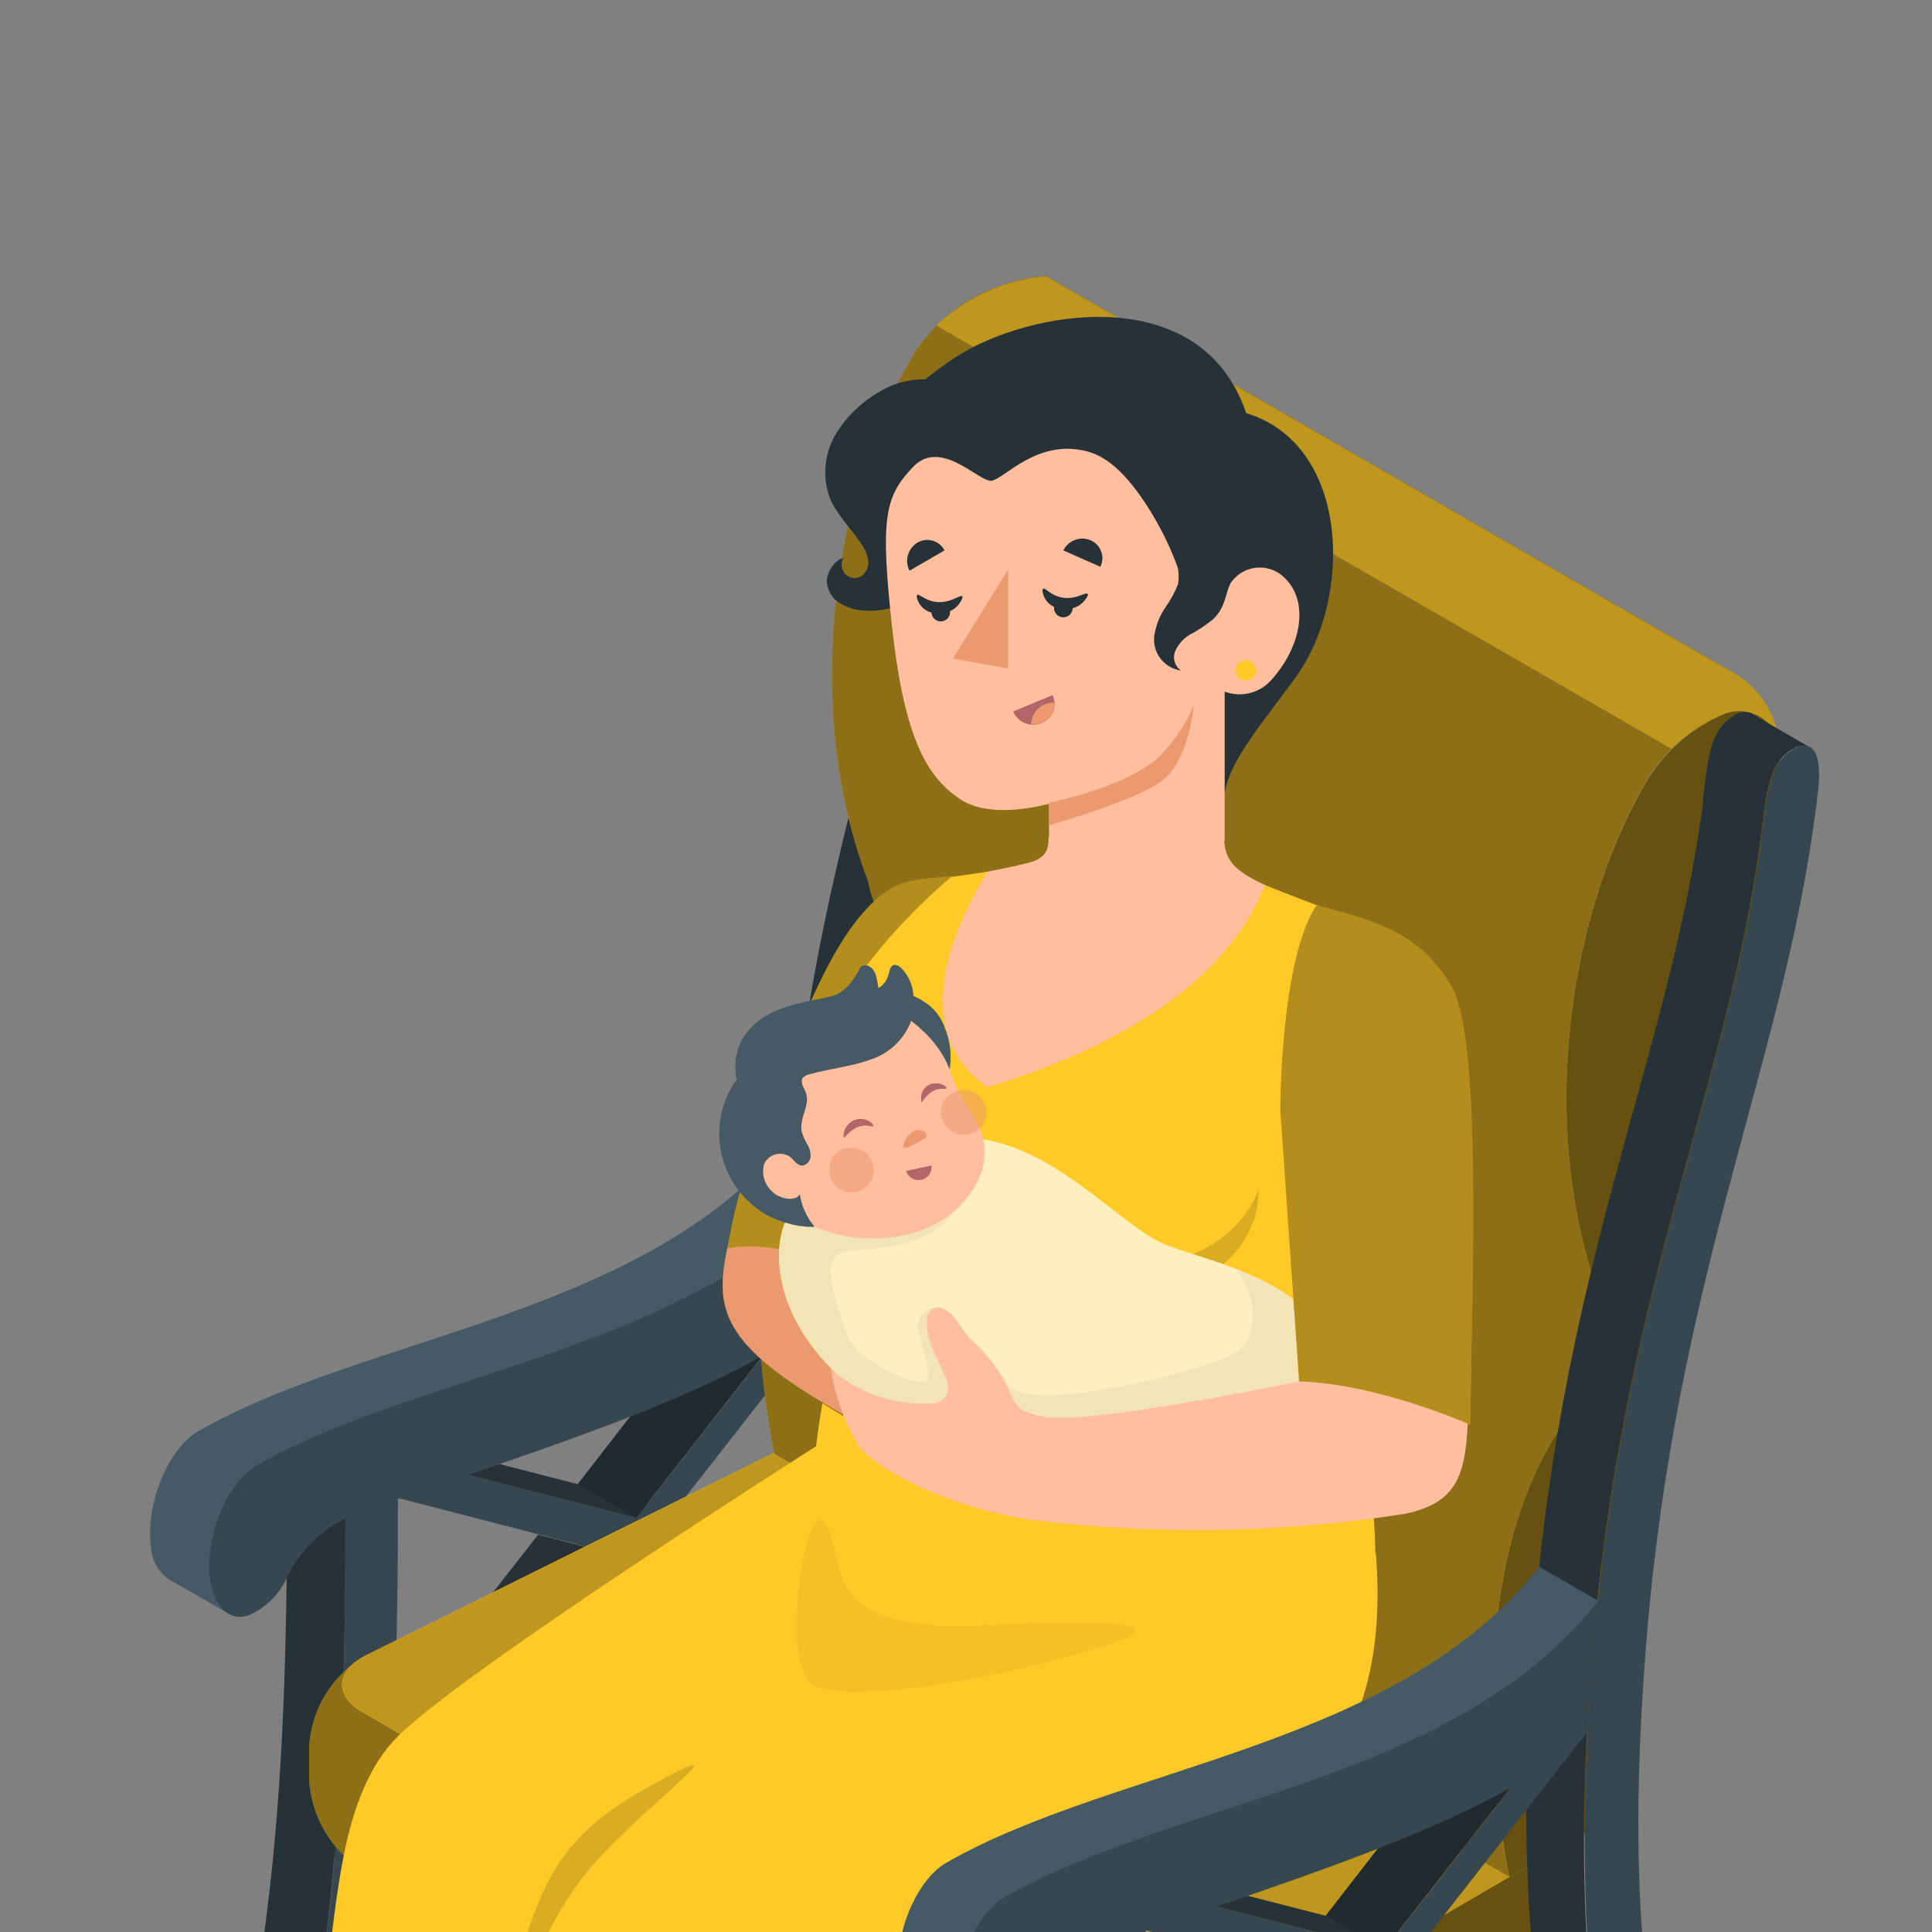 <svg width="112" height="112" viewBox="0 0 112 112" fill="none" xmlns="http://www.w3.org/2000/svg">
<rect x="0" y="0" width="112" height="112" fill="#808080" stroke="none"/>
<g clip-path="url(#clip0_126_2442)">
<path d="M0.221 135.938C0.381 135.268 0.621 134.621 0.938 134.01C1.702 132.528 2.819 131.54 3.827 131.621C4.032 131.637 4.231 131.699 4.409 131.804L7.792 133.752C8.137 133.963 8.405 134.278 8.557 134.652C8.618 134.788 8.685 134.923 8.753 135.045H8.963C15.999 133.84 24.992 130.173 32.611 125.768C41.229 120.689 49.209 114.597 56.38 107.621C58.134 105.712 59.409 103.414 60.102 100.916C60.349 100.093 60.733 99.318 61.239 98.622C62.213 97.269 63.343 96.877 64.148 97.371C64.473 97.56 66.902 98.933 67.531 99.333C67.893 99.569 68.166 99.919 68.309 100.327C68.817 101.593 68.641 103.501 67.957 105.152C67.883 105.307 67.815 105.463 67.741 105.612C67.56 105.989 67.345 106.349 67.098 106.688C66.952 106.882 66.794 107.068 66.624 107.242C57.551 117.466 46.177 126.749 36.001 132.629C25.824 138.509 14.423 142.366 5.349 142.603C5.255 142.61 5.16 142.61 5.065 142.603C4.873 142.585 4.686 142.527 4.517 142.434L1.134 140.485L0.979 140.383C0.9 140.33 0.828 140.269 0.762 140.201C0.031 139.456 -0.226 137.805 0.221 135.938Z" fill="#455A64"/>
<path d="M3.624 137.9C3.778 137.23 4.017 136.582 4.334 135.972C5.099 134.49 6.222 133.509 7.223 133.584C7.527 133.617 7.814 133.734 8.054 133.924C8.293 134.113 8.474 134.365 8.577 134.653C9.389 136.432 10.769 137.264 12.386 136.987C19.423 135.776 28.415 132.108 36.068 127.71C44.687 122.629 52.666 116.534 59.838 109.557C61.593 107.649 62.868 105.35 63.559 102.851C63.807 102.03 64.189 101.255 64.689 100.558C65.67 99.238 66.8 98.812 67.605 99.306C67.967 99.543 68.241 99.892 68.383 100.3C68.891 101.566 68.715 103.474 68.031 105.125C67.957 105.28 67.889 105.436 67.815 105.585C67.634 105.962 67.419 106.322 67.172 106.661C67.026 106.855 66.868 107.041 66.698 107.216C57.625 117.439 46.251 126.723 36.075 132.602C25.898 138.482 14.497 142.339 5.424 142.576C5.329 142.583 5.234 142.583 5.139 142.576C4.895 142.553 4.661 142.464 4.463 142.319C4.383 142.267 4.31 142.206 4.246 142.136C3.428 141.419 3.177 139.761 3.624 137.9Z" fill="#37474F"/>
<path d="M45.554 69.243C47.233 47.876 53.458 36.136 55.352 21.481C55.352 21.386 55.352 21.298 55.352 21.21C55.63 19.18 55.69 17.888 57.098 17.076C57.538 16.819 58.295 16.399 58.539 16.575L61.536 18.287C61.37 18.221 61.189 18.2 61.012 18.226C60.835 18.252 60.668 18.324 60.528 18.436C59.121 19.248 59.033 21.142 58.755 23.172C58.755 23.267 58.755 23.355 58.722 23.45C56.813 38.112 50.602 49.838 48.911 71.219C47.219 92.6 50.548 103.345 55.453 113.555L52.07 111.607C47.233 101.39 43.849 90.618 45.554 69.243Z" fill="#263238"/>
<path d="M48.958 71.212C50.636 49.838 56.861 38.105 58.769 23.443C58.769 23.348 58.769 23.26 58.803 23.165C59.08 21.136 59.168 19.248 60.575 18.429C60.715 18.317 60.882 18.245 61.059 18.219C61.236 18.193 61.417 18.214 61.583 18.28C62.125 18.591 62.213 19.776 61.969 21.332C61.969 21.575 61.915 21.819 61.881 22.069C59.966 36.725 53.762 49.012 52.063 70.387C50.365 91.761 53.735 100.442 58.64 110.653C57.679 111.573 56.61 112.54 55.501 113.542C50.615 103.338 47.28 92.587 48.958 71.212Z" fill="#37474F"/>
<path d="M21.521 114.374L50.021 97.919C49.73 96.511 49.479 95.07 49.276 93.609L22.151 109.313C21.704 109.516 21.312 114.51 21.521 114.374Z" fill="#37474F"/>
<path d="M18.747 107.324L45.893 91.646L49.283 93.609L22.15 109.286L18.747 107.324Z" fill="#263238"/>
<path d="M16.493 136.06C21.398 120.186 23.11 108.4 23.07 86.876C22.088 87.215 21.04 87.587 20.018 87.972C20.059 109.496 18.665 119.902 13.252 136.818C14.328 136.601 15.431 136.378 16.493 136.06Z" fill="#37474F"/>
<path d="M13.259 136.818C18.672 119.902 20.025 109.496 20.025 87.972L16.642 86.01C16.683 107.534 15.289 117.94 9.876 134.856L13.259 136.818Z" fill="#263238"/>
<path d="M48.978 91.105C49.046 91.782 49.161 92.681 49.283 93.609L23.07 86.842L27.13 85.489L48.998 91.105" fill="#37474F"/>
<path d="M22.149 109.286L36.893 90.428L35.303 90.022L22.4 106.518L22.149 109.286Z" fill="#37474F"/>
<path d="M22.4 106.519L35.303 90.022L31.196 88.967L22.833 99.658C22.738 101.872 22.594 104.159 22.4 106.519Z" fill="#263238"/>
<path d="M28.93 84.867L39.181 87.499L38.47 88.405L27.11 85.489L28.93 84.867Z" fill="#263238"/>
<path d="M39.18 87.499L45.587 89.143L48.977 91.105L38.469 88.405L39.18 87.499Z" fill="#263238"/>
<path opacity="0.15" d="M39.18 87.499L45.587 89.143L48.977 91.105L38.469 88.405L39.18 87.499Z" fill="black"/>
<path d="M33.49 86.037L36.874 87.999L44.269 78.527C41.783 79.883 39.208 81.07 36.562 82.079L33.49 86.037Z" fill="#263238"/>
<path opacity="0.15" d="M33.49 86.037L36.874 87.999L44.269 78.527C41.783 79.883 39.208 81.07 36.562 82.079L33.49 86.037Z" fill="black"/>
<path d="M36.886 88L38.47 88.406L48.687 75.34C47.376 76.609 45.893 77.686 44.282 78.54L36.886 88Z" fill="#37474F"/>
<path d="M11.48 82.979C21.243 77.343 37.739 76.28 45.873 65.8L49.256 67.762C48.985 70.428 48.782 72.965 48.667 75.34C43.457 80.665 29.099 84.603 20.249 87.885C18.658 88.606 17.372 89.863 16.615 91.437C16.165 92.441 15.347 93.233 14.328 93.649C14.142 93.71 13.944 93.73 13.748 93.706C13.553 93.683 13.366 93.617 13.198 93.514C12.677 93.203 10.16 91.755 9.815 91.579C9.498 91.358 9.236 91.066 9.05 90.727C8.865 90.388 8.761 90.01 8.746 89.623C8.442 87.106 9.781 83.96 11.48 82.979Z" fill="#455A64"/>
<path d="M14.883 84.955C24.647 79.318 41.136 78.256 49.276 67.775C49.005 70.441 48.802 72.978 48.687 75.353C43.477 80.678 29.119 84.616 20.269 87.898C18.678 88.619 17.392 89.876 16.635 91.45C16.186 92.454 15.367 93.246 14.348 93.663C13.273 93.967 12.4 93.135 12.19 91.599C11.845 89.069 13.185 85.922 14.883 84.955Z" fill="#37474F"/>
<path d="M21.521 114.374L64.879 139.409L65.501 134.321L22.198 109.097C21.974 110.951 21.744 112.865 21.521 114.374Z" fill="#263238"/>
<path d="M17.921 101.302V103.142C17.979 104.236 18.306 105.298 18.873 106.235C19.439 107.172 20.228 107.955 21.169 108.515L59.276 130.769C60.289 131.229 61.392 131.456 62.505 131.434C63.617 131.412 64.71 131.141 65.704 130.64L87.985 117.696C88.91 117.094 89.679 116.282 90.231 115.326C90.782 114.37 91.1 113.297 91.159 112.195V110.355C91.1 109.262 90.773 108.201 90.207 107.265C89.64 106.329 88.852 105.548 87.911 104.989L49.939 85.015C48.146 84.075 46.678 83.331 44.864 84.237L21.182 95.99C20.237 96.531 19.442 97.3 18.872 98.229C18.302 99.157 17.975 100.214 17.921 101.302Z" fill="#FFCA28"/>
<path opacity="0.45" d="M17.921 101.302V103.142C17.979 104.236 18.306 105.298 18.873 106.235C19.439 107.172 20.228 107.955 21.169 108.515L59.276 130.769C60.289 131.229 61.392 131.456 62.505 131.434C63.617 131.412 64.71 131.141 65.704 130.64L87.985 117.696C88.91 117.094 89.679 116.282 90.231 115.326C90.782 114.37 91.1 113.297 91.159 112.195V110.355C91.1 109.262 90.773 108.201 90.207 107.265C89.64 106.329 88.852 105.548 87.911 104.989L49.939 85.015C48.146 84.075 46.678 83.331 44.864 84.237L21.182 95.99C20.237 96.531 19.442 97.3 18.872 98.229C18.302 99.157 17.975 100.214 17.921 101.302Z" fill="black"/>
<path d="M61.665 131.405C63.063 131.546 64.473 131.281 65.724 130.64L87.985 117.703C88.908 117.099 89.677 116.286 90.228 115.331C90.779 114.375 91.098 113.303 91.159 112.202V110.355C91.106 109.35 90.828 108.37 90.346 107.486C89.863 106.603 89.188 105.84 88.371 105.253C89.724 106.2 89.569 107.587 87.985 108.501L65.704 121.492C64.692 122.021 63.565 122.293 62.422 122.284L61.665 131.405Z" fill="#FFCA28"/>
<path opacity="0.6" d="M61.665 131.405C63.063 131.546 64.473 131.281 65.724 130.64L87.985 117.703C88.908 117.099 89.677 116.286 90.228 115.331C90.779 114.375 91.098 113.303 91.159 112.202V110.355C91.106 109.35 90.828 108.37 90.346 107.486C89.863 106.603 89.188 105.84 88.371 105.253C89.724 106.2 89.569 107.587 87.985 108.501L65.704 121.492C64.692 122.021 63.565 122.293 62.422 122.284L61.665 131.405Z" fill="black"/>
<path d="M59.277 121.594L21.169 99.34C19.376 98.399 19.39 96.897 21.169 95.99L44.851 84.237C46.664 83.331 48.133 84.075 49.926 85.015L87.904 104.989C89.698 105.93 89.731 107.513 87.979 108.521L65.704 121.492C64.709 121.988 63.614 122.255 62.502 122.273C61.39 122.29 60.288 122.058 59.277 121.594Z" fill="#FFCA28"/>
<path d="M59.277 121.594L21.169 99.34C19.376 98.399 19.39 96.897 21.169 95.99L44.851 84.237C46.664 83.331 48.133 84.075 49.926 85.015L87.904 104.989C89.698 105.93 89.731 107.513 87.979 108.521L65.704 121.492C64.709 121.988 63.614 122.255 62.502 122.273C61.39 122.29 60.288 122.058 59.277 121.594Z" fill="#FFCA28"/>
<path opacity="0.25" d="M59.277 121.594L21.169 99.34C19.376 98.399 19.39 96.897 21.169 95.99L44.851 84.237C46.664 83.331 48.133 84.075 49.926 85.015L87.904 104.989C89.698 105.93 89.731 107.513 87.979 108.521L65.704 121.492C64.709 121.988 63.614 122.255 62.502 122.273C61.39 122.29 60.288 122.058 59.277 121.594Z" fill="black"/>
<path d="M51.725 54.155C51.009 53.247 50.524 52.179 50.311 51.042C46.393 40.751 48.437 28.254 52.828 20.777C52.903 20.642 52.977 20.506 53.058 20.378C54.339 18.458 56.255 17.052 58.471 16.406C59.178 16.181 59.91 16.045 60.65 16L94.867 35.751L100.483 38.985C101.193 39.408 101.799 39.987 102.255 40.676C102.856 41.596 103.163 42.677 103.135 43.775C103.101 44.797 103.061 45.846 103 46.583L99.332 41.651C97.839 42.402 96.567 43.531 95.645 44.926C90.638 53.106 88.493 67.762 94.325 78.703C82.735 87.1 87.485 108.792 87.485 108.792L44.891 84.278C44.83 83.974 40.216 62.498 51.725 54.155Z" fill="#FFCA28"/>
<path opacity="0.45" d="M51.725 54.155C51.009 53.247 50.524 52.179 50.311 51.042C46.393 40.751 48.437 28.254 52.828 20.777C52.903 20.642 52.977 20.506 53.058 20.378C54.339 18.458 56.255 17.052 58.471 16.406C59.178 16.181 59.91 16.045 60.65 16L94.867 35.751L100.483 38.985C101.193 39.408 101.799 39.987 102.255 40.676C102.856 41.596 103.163 42.677 103.135 43.775C103.101 44.797 103.061 45.846 103 46.583L99.332 41.651C97.839 42.402 96.567 43.531 95.645 44.926C90.638 53.106 88.493 67.762 94.325 78.703C82.735 87.1 87.485 108.792 87.485 108.792L44.891 84.278C44.83 83.974 40.216 62.498 51.725 54.155Z" fill="black"/>
<path d="M54.283 18.882C54.443 18.716 54.613 18.558 54.79 18.409H54.824C56.309 17.163 58.114 16.359 60.034 16.088C60.236 16.057 60.439 16.037 60.643 16.027L94.86 35.778L98.513 37.882L100.543 39.039C101.37 39.527 102.05 40.227 102.514 41.068C102.978 41.908 103.209 42.857 103.182 43.816C103.148 44.838 103.108 45.886 103.047 46.624L99.332 41.651C98.433 42.104 97.611 42.695 96.896 43.403L54.269 18.862L54.283 18.882Z" fill="#FFCA28"/>
<path opacity="0.25" d="M54.283 18.882C54.443 18.716 54.613 18.558 54.79 18.409H54.824C56.309 17.163 58.114 16.359 60.034 16.088C60.236 16.057 60.439 16.037 60.643 16.027L94.86 35.778L98.513 37.882L100.543 39.039C101.37 39.527 102.05 40.227 102.514 41.068C102.978 41.908 103.209 42.857 103.182 43.816C103.148 44.838 103.108 45.886 103.047 46.624L99.332 41.651C98.433 42.104 97.611 42.695 96.896 43.403L54.269 18.862L54.283 18.882Z" fill="black"/>
<g opacity="0.3">
<path opacity="0.4" d="M60.426 55.346C60.338 56.022 59.749 56.245 59.161 55.894C58.854 55.701 58.605 55.43 58.438 55.109C58.272 54.788 58.194 54.428 58.214 54.067C58.301 53.39 58.89 53.167 59.479 53.519C59.789 53.707 60.042 53.977 60.209 54.299C60.376 54.621 60.451 54.983 60.426 55.346Z" fill="black"/>
<path opacity="0.4" d="M66.854 59.067C66.766 59.744 66.177 59.967 65.588 59.615C65.281 59.423 65.03 59.153 64.862 58.832C64.695 58.511 64.616 58.15 64.635 57.788C64.722 57.112 65.311 56.888 65.906 57.24C66.213 57.433 66.462 57.703 66.629 58.025C66.795 58.346 66.873 58.706 66.854 59.067Z" fill="black"/>
<path opacity="0.4" d="M73.317 62.788C73.229 63.465 72.64 63.688 72.051 63.336C71.745 63.144 71.496 62.873 71.329 62.552C71.162 62.231 71.085 61.871 71.104 61.51C71.192 60.833 71.781 60.61 72.369 60.962C72.676 61.154 72.925 61.425 73.092 61.746C73.258 62.067 73.336 62.427 73.317 62.788Z" fill="black"/>
<path opacity="0.4" d="M79.764 66.51C79.676 67.186 79.088 67.41 78.492 67.058C78.186 66.865 77.936 66.594 77.77 66.273C77.603 65.952 77.526 65.592 77.545 65.231C77.633 64.554 78.222 64.331 78.81 64.683C79.118 64.874 79.369 65.145 79.536 65.466C79.704 65.787 79.783 66.148 79.764 66.51Z" fill="black"/>
</g>
<path d="M94.311 78.73C88.479 67.789 90.624 53.133 95.665 44.953C96.703 43.39 98.172 42.161 99.894 41.414C100.262 41.257 100.664 41.196 101.062 41.237C101.461 41.277 101.842 41.418 102.172 41.645C102.501 41.873 102.768 42.18 102.947 42.538C103.126 42.896 103.211 43.294 103.195 43.694C102.471 64.94 94.65 79.494 94.65 104.692L87.498 108.819C87.498 108.819 82.721 87.12 94.311 78.73Z" fill="#FFCA28"/>
<path opacity="0.6" d="M94.311 78.73C88.479 67.789 90.624 53.133 95.665 44.953C96.703 43.39 98.172 42.161 99.894 41.414C100.262 41.257 100.664 41.196 101.062 41.237C101.461 41.277 101.842 41.418 102.172 41.645C102.501 41.873 102.768 42.18 102.947 42.538C103.126 42.896 103.211 43.294 103.195 43.694C102.471 64.94 94.65 79.494 94.65 104.692L87.498 108.819C87.498 108.819 82.721 87.12 94.311 78.73Z" fill="black"/>
<path d="M49.662 84.203C49.662 84.203 38.315 90.685 32.834 94.285C27.354 97.885 22.157 101.41 21.237 104.001C20.262 106.742 21.135 112.98 22.306 118.955C23.476 124.929 25.763 135.647 25.763 135.647L40.358 108.88L56.286 96.18L49.662 84.203Z" fill="#FFBE9D"/>
<path opacity="0.15" d="M30.174 112.73C31.494 108.711 34.911 105.815 38.098 103.406C40.655 101.491 46.785 97.195 49.289 95.422C48.774 94.18 48.654 92.81 48.944 91.497C50.196 94.989 51.082 95.814 51.082 95.814L35.053 110.179L25.079 132.507C25.079 132.507 28.855 116.756 30.174 112.73Z" fill="black"/>
<path d="M77.544 88.202C77.741 93.121 77.835 95.821 75.433 100.497C73.112 105.016 66.637 108.616 59.614 111.722C53.788 114.279 45.195 117.953 43.483 118.488C41.771 119.022 41.453 119.99 41.352 123.136C41.25 126.283 39.566 131.256 35.364 137.244C32.325 141.685 29.527 146.286 26.98 151.027C26.98 151.027 22.075 151.467 19.903 148.368C19.903 148.368 30.681 114.922 32.535 111.004C34.389 107.087 51.23 95.679 51.23 95.679C49.68 92.056 49.138 88.082 49.661 84.176L77.544 88.202Z" fill="#FFBE9D"/>
<path d="M18.699 116.255C19.559 110.673 19.613 104.523 22.759 100.977C25.905 97.431 47.327 83.831 47.327 83.831L79.758 90.022C80.604 100.585 75.888 104.813 70.454 107.804C66.124 110.193 56.482 114.699 52.761 116.424C52.307 116.635 51.922 116.967 51.646 117.384C51.37 117.801 51.215 118.286 51.198 118.786L51.028 124.517C51.045 124.982 50.877 125.434 50.561 125.775C50.244 126.115 49.805 126.316 49.34 126.333C48.876 126.351 48.423 126.182 48.082 125.866C47.742 125.549 47.541 125.11 47.523 124.645C47.549 124.95 47.485 125.256 47.34 125.525C47.194 125.794 46.974 126.015 46.705 126.161C46.474 126.298 46.216 126.381 45.949 126.404C45.681 126.426 45.413 126.389 45.162 126.293C44.911 126.197 44.686 126.046 44.502 125.851C44.318 125.656 44.181 125.422 44.1 125.166C43.949 125.549 43.669 125.867 43.308 126.064C42.947 126.261 42.528 126.324 42.125 126.244C41.722 126.163 41.36 125.943 41.102 125.623C40.845 125.302 40.708 124.901 40.717 124.49C40.713 124.431 40.713 124.372 40.717 124.314H40.683C40.644 124.759 40.436 125.173 40.101 125.47C39.766 125.767 39.33 125.923 38.883 125.908C38.436 125.892 38.011 125.705 37.698 125.386C37.385 125.067 37.206 124.639 37.198 124.192C37.062 124.568 36.801 124.887 36.458 125.093C36.115 125.3 35.711 125.382 35.315 125.327C34.918 125.271 34.553 125.081 34.28 124.788C34.007 124.496 33.843 124.118 33.815 123.718C33.614 124.043 33.313 124.293 32.958 124.431C32.602 124.569 32.212 124.589 31.844 124.485C31.477 124.382 31.153 124.163 30.922 123.86C30.69 123.556 30.564 123.186 30.561 122.805C30.561 122.805 30.561 122.751 30.561 122.724C30.403 122.947 30.194 123.13 29.952 123.257C29.709 123.384 29.44 123.452 29.167 123.454C28.855 123.446 28.551 123.358 28.283 123.198C28.015 123.038 27.793 122.812 27.638 122.541C27.416 122.189 27.338 121.765 27.421 121.357C27.262 121.565 27.058 121.735 26.823 121.852C26.588 121.969 26.33 122.031 26.068 122.034C25.848 122.024 25.632 121.972 25.432 121.879C25.232 121.786 25.053 121.655 24.904 121.492C24.658 121.302 24.475 121.042 24.377 120.747C24.279 120.452 24.272 120.134 24.356 119.835C24.154 120.012 23.914 120.14 23.655 120.209C23.396 120.278 23.124 120.287 22.861 120.234C22.53 120.159 22.228 119.992 21.988 119.753C21.749 119.513 21.582 119.211 21.507 118.88C21.409 118.446 21.482 117.991 21.71 117.608C21.549 117.778 21.355 117.913 21.14 118.005C20.924 118.097 20.693 118.144 20.459 118.143C20.228 118.144 19.999 118.099 19.786 118.011C19.573 117.924 19.378 117.795 19.215 117.632C19.052 117.469 18.922 117.276 18.834 117.063C18.745 116.85 18.699 116.621 18.699 116.39C18.699 116.33 18.699 116.275 18.699 116.215V116.255Z" fill="#FFCA28"/>
<path opacity="0.15" d="M38.585 103.048C35.818 104.543 32.773 106.201 31.142 110.49C30.056 113.116 29.357 115.885 29.065 118.711C28.956 119.388 30.682 112.825 33.801 108.799C36.562 105.253 43.355 100.47 38.585 103.048Z" fill="black"/>
<path opacity="0.05" d="M48.686 91.044C49.248 93.548 52.388 94.481 56.914 94.231C61.441 93.981 67.334 93.872 65.507 94.84C63.68 95.808 51.582 98.961 47.489 97.831C45.29 97.228 46.352 90.212 47.029 88.689C47.705 87.167 48.206 88.879 48.686 91.044Z" fill="black"/>
<path d="M55.101 50.893C52.455 51.184 51.359 51.083 49.147 54.452C47.117 57.592 43.504 67.01 42.38 71.449C41.257 75.888 41.467 77.924 49.586 82.397C57.706 86.869 55.101 50.893 55.101 50.893Z" fill="#EB996E"/>
<path d="M55.169 50.792C52.855 51.036 51.901 50.88 50.202 52.727C48.504 54.574 47.374 57.186 46.028 60.211C44.681 63.235 42.645 69.054 42.191 72.356C43.378 72.17 44.591 72.24 45.748 72.561C46.906 72.882 47.982 73.446 48.903 74.217L55.169 50.792Z" fill="#FFCA28"/>
<path opacity="0.3" d="M55.169 50.792C52.855 51.036 51.901 50.88 50.202 52.727C48.504 54.574 47.374 57.186 46.028 60.211C44.681 63.235 42.645 69.054 42.191 72.356C43.378 72.17 44.591 72.24 45.748 72.561C46.906 72.882 47.982 73.446 48.903 74.217L55.169 50.792Z" fill="black"/>
<path d="M48.89 32.361C48.792 32.535 48.764 32.74 48.813 32.934C48.862 33.129 48.984 33.296 49.154 33.403C49.286 33.481 49.44 33.517 49.593 33.506C49.747 33.495 49.893 33.438 50.013 33.342C50.136 33.232 50.228 33.093 50.283 32.938C50.337 32.784 50.352 32.617 50.325 32.455C50.269 32.13 50.139 31.823 49.946 31.555C49.35 30.628 48.504 29.857 48.099 28.849C47.881 28.245 47.801 27.6 47.863 26.962C47.925 26.323 48.128 25.706 48.457 25.155C49.132 24.059 50.09 23.166 51.231 22.57C51.974 22.174 52.805 21.973 53.647 21.988C54.209 21.527 54.796 21.098 55.406 20.702C59.547 17.996 69.615 16.162 72.24 23.95C78.269 25.77 78.438 34.661 75.129 39.235C73.174 41.942 71.28 44.066 70.995 46.001L53.193 34.499C52.249 35.193 51.077 35.507 49.912 35.378C49.426 35.329 48.96 35.157 48.559 34.878C48.364 34.733 48.207 34.545 48.097 34.329C47.988 34.113 47.931 33.875 47.929 33.633C47.956 33.159 48.41 32.428 48.89 32.361Z" fill="#263238"/>
<path d="M74.5 33.531C74.284 33.304 74.017 33.129 73.721 33.022C73.426 32.915 73.109 32.878 72.797 32.914C72.485 32.951 72.185 33.059 71.922 33.23C71.659 33.402 71.439 33.632 71.28 33.903C71.016 34.269 70.935 35.054 70.427 35.527C70.252 35.669 70.033 35.745 69.808 35.745C69.583 35.745 69.364 35.669 69.189 35.527C68.749 35.203 68.783 34.174 68.215 32.733C67.672 31.293 66.946 29.928 66.056 28.673C65.305 27.638 64.317 26.508 63.032 26.17C60.129 25.398 58.214 27.78 57.477 27.868C56.739 27.956 54.547 25.358 52.916 27.083C51.285 28.808 51.022 30.026 51.718 36.387C52.449 42.99 53.809 45.047 55.602 46.292C56.651 47.023 58.417 47.199 60.812 46.597V50.23C60.146 51.087 59.743 52.118 59.652 53.199C59.56 54.28 59.785 55.364 60.298 56.32C62.408 55.881 64.445 55.143 66.347 54.128C70.569 51.665 70.996 48.62 70.996 48.62V40.094C71.462 40.27 71.971 40.299 72.454 40.178C72.938 40.057 73.373 39.792 73.702 39.418C75.421 37.517 75.921 34.925 74.5 33.531Z" fill="#FFBE9D"/>
<path d="M72.815 38.769C72.827 38.847 72.824 38.927 72.804 39.004C72.785 39.081 72.75 39.153 72.702 39.217C72.654 39.28 72.594 39.333 72.525 39.372C72.456 39.411 72.38 39.436 72.301 39.445C72.222 39.459 72.142 39.456 72.064 39.437C71.987 39.418 71.914 39.383 71.851 39.335C71.787 39.287 71.734 39.226 71.695 39.156C71.656 39.087 71.632 39.01 71.624 38.931C71.615 38.855 71.62 38.779 71.641 38.705C71.661 38.632 71.696 38.563 71.743 38.503C71.791 38.444 71.849 38.394 71.916 38.357C71.983 38.32 72.056 38.297 72.132 38.288C72.208 38.273 72.287 38.275 72.363 38.291C72.439 38.307 72.511 38.339 72.575 38.384C72.639 38.428 72.693 38.486 72.734 38.552C72.775 38.618 72.803 38.691 72.815 38.769Z" fill="#FFCA28"/>
<path d="M67.958 32.05C68.278 32.599 68.396 33.243 68.289 33.87C68.1 34.349 67.852 34.804 67.552 35.223C67.274 35.633 67.077 36.093 66.97 36.576C66.898 36.825 66.882 37.087 66.92 37.343C66.958 37.599 67.051 37.844 67.192 38.062C67.333 38.279 67.519 38.464 67.738 38.603C67.956 38.742 68.202 38.834 68.458 38.87C68.282 38.746 68.154 38.566 68.095 38.359C68.036 38.152 68.049 37.931 68.133 37.733C68.313 37.337 68.611 37.006 68.986 36.786C69.468 36.536 69.922 36.234 70.339 35.886C71.084 35.169 71.07 34.235 71.307 33.904L67.958 32.05Z" fill="#263238"/>
<path d="M60.433 34.248C60.464 34.536 60.6 34.802 60.817 34.993C61.034 35.185 61.314 35.289 61.604 35.284C61.901 35.335 62.207 35.286 62.473 35.144C62.739 35.001 62.95 34.774 63.072 34.499C63.072 34.187 62.497 34.763 61.651 34.654C60.805 34.546 60.467 33.829 60.433 34.248Z" fill="#263238"/>
<path d="M61.103 35.243C61.103 35.35 61.135 35.455 61.194 35.544C61.253 35.633 61.338 35.702 61.437 35.743C61.536 35.784 61.645 35.795 61.75 35.774C61.855 35.753 61.951 35.702 62.027 35.626C62.102 35.55 62.154 35.454 62.175 35.349C62.196 35.244 62.185 35.135 62.144 35.036C62.103 34.937 62.034 34.853 61.945 34.793C61.856 34.734 61.751 34.702 61.644 34.702C61.5 34.702 61.363 34.759 61.261 34.86C61.16 34.962 61.103 35.1 61.103 35.243Z" fill="#263238"/>
<path d="M53.145 34.601C53.198 34.884 53.355 35.138 53.586 35.312C53.816 35.486 54.103 35.568 54.391 35.541C54.692 35.57 54.994 35.497 55.25 35.334C55.505 35.171 55.698 34.927 55.798 34.641C55.798 34.33 55.243 34.946 54.391 34.905C53.538 34.864 53.145 34.208 53.145 34.601Z" fill="#263238"/>
<path d="M53.999 35.439C53.993 35.511 54.002 35.582 54.024 35.65C54.046 35.718 54.082 35.78 54.128 35.834C54.175 35.889 54.232 35.933 54.295 35.965C54.359 35.997 54.428 36.016 54.5 36.021C54.571 36.026 54.642 36.017 54.71 35.994C54.777 35.972 54.84 35.936 54.893 35.889C54.947 35.842 54.991 35.785 55.023 35.721C55.054 35.658 55.073 35.588 55.078 35.517C55.083 35.446 55.074 35.375 55.051 35.307C55.029 35.24 54.993 35.177 54.946 35.123C54.899 35.07 54.842 35.026 54.778 34.994C54.715 34.962 54.645 34.944 54.574 34.939C54.432 34.929 54.291 34.977 54.183 35.071C54.076 35.164 54.009 35.297 53.999 35.439Z" fill="#263238"/>
<path d="M52.726 33.085L54.756 31.907C54.685 31.772 54.588 31.652 54.47 31.556C54.351 31.459 54.215 31.387 54.068 31.345C53.921 31.303 53.767 31.291 53.616 31.309C53.464 31.328 53.318 31.377 53.186 31.454C52.917 31.616 52.719 31.875 52.634 32.178C52.548 32.481 52.581 32.805 52.726 33.085Z" fill="#263238"/>
<path d="M61.644 31.908L63.789 32.855C63.857 32.719 63.896 32.57 63.905 32.418C63.913 32.266 63.891 32.114 63.839 31.971C63.787 31.828 63.707 31.698 63.603 31.587C63.499 31.476 63.373 31.387 63.234 31.326C62.945 31.199 62.619 31.189 62.322 31.298C62.026 31.406 61.783 31.625 61.644 31.908Z" fill="#263238"/>
<path d="M61.015 40.297L58.735 41.245C58.803 41.405 58.904 41.55 59.03 41.669C59.157 41.789 59.307 41.881 59.471 41.939C59.635 41.998 59.81 42.022 59.983 42.009C60.157 41.997 60.327 41.948 60.481 41.867C60.619 41.799 60.743 41.705 60.844 41.589C60.946 41.474 61.024 41.339 61.074 41.193C61.123 41.047 61.144 40.893 61.134 40.739C61.124 40.586 61.084 40.435 61.015 40.297Z" fill="#B16668"/>
<path d="M59.777 41.996C59.785 41.671 59.914 41.361 60.14 41.126C60.365 40.892 60.67 40.751 60.995 40.731H61.117C61.142 40.968 61.09 41.207 60.968 41.412C60.846 41.617 60.661 41.777 60.44 41.867C60.234 41.966 60.005 42.01 59.777 41.996Z" fill="#EB996E"/>
<path d="M58.444 33.024V38.755L55.244 38.173L58.444 33.024Z" fill="#EB996E"/>
<path d="M60.812 46.536C62.369 46.191 65.075 45.501 66.949 44.107C67.907 43.207 68.674 42.123 69.203 40.92C69.203 40.92 68.939 43.904 67.518 45.135C66.097 46.367 60.812 47.842 60.812 47.842V46.536Z" fill="#EB996E"/>
<path d="M50.67 71.605C50.819 74.893 50.535 84.339 50.535 84.339C60.603 91.146 78.053 85.604 78.053 85.604C77.18 83.128 76.395 81.321 76.591 79.014L79.568 66.206C79.568 66.206 74.155 61.056 75.028 51.996C71.645 50.738 70.969 50.007 70.969 48.553H60.785C60.785 49.148 60.731 49.737 59.608 50.021C58.194 50.386 55.663 50.819 55.663 50.819C54.107 52.172 52.341 54.135 50.034 58.052C47.233 62.795 46.657 68.1 50.67 71.605Z" fill="#FFBE9D"/>
<path d="M79.088 82.925C78.655 80.137 77.958 79.149 78.411 77.309C78.865 75.469 79.92 67.16 79.92 67.16L76.327 52.477L73.316 51.313C71.212 56.807 65.014 60.671 57.253 63.032C52.95 60.028 54.73 54.622 57.253 50.542L55.169 50.826C55.169 50.826 48.62 56.056 47.05 62.159C45.48 68.263 50.318 72.451 50.318 72.451C50.318 72.451 49.837 77.092 48.87 82.079L47.679 81.348C47.537 82.147 47.408 82.986 47.307 83.865C47.307 83.865 47.869 88.866 59.879 91.531C71.889 94.197 79.737 90.056 79.737 90.056C79.675 87.668 79.458 85.285 79.088 82.925Z" fill="#FFCA28"/>
<path opacity="0.15" d="M61.117 72.775C63.147 74.027 70.88 74.271 72.964 68.973C72.944 74.744 64.757 77.018 61.117 72.775Z" fill="black"/>
<path d="M45.662 70.583C44.986 71.625 44.377 75.441 48.166 79.318C51.955 83.195 56.82 86.396 63.945 86.761C71.07 87.127 78.154 84.007 77.43 79.203C76.706 74.399 70.447 73.256 67.632 72.18C64.818 71.104 60.744 65.745 55.413 65.948C50.081 66.151 45.662 70.583 45.662 70.583Z" fill="#FFCA28"/>
<path opacity="0.7" d="M45.662 70.583C44.986 71.625 44.377 75.441 48.166 79.318C51.955 83.195 56.82 86.396 63.945 86.761C71.07 87.127 78.154 84.007 77.43 79.203C76.706 74.399 70.447 73.256 67.632 72.18C64.818 71.104 60.744 65.745 55.413 65.948C50.081 66.151 45.662 70.583 45.662 70.583Z" fill="white"/>
<path opacity="0.05" d="M45.663 70.583C46.973 69.343 48.452 68.293 50.054 67.464C53.336 68.005 56.327 68.851 55.467 70.089C53.688 72.626 50.325 72.295 48.911 72.593C47.497 72.89 48.417 75.258 49.039 77.2C49.662 79.142 53.444 80.441 53.721 80.062C53.999 79.683 53.546 78.378 53.241 77.2C53.194 77.055 53.18 76.901 53.199 76.75C53.218 76.599 53.27 76.453 53.351 76.324C53.432 76.195 53.541 76.086 53.669 76.003C53.798 75.921 53.943 75.867 54.094 75.847C54.094 75.847 57.037 80.401 59.71 80.827C62.382 81.253 70.049 79.399 71.591 78.412C73.134 77.424 72.856 75.116 71.591 73.54C74.237 74.561 76.957 76.131 77.424 79.203C78.154 84.007 71.07 87.106 63.939 86.761C56.807 86.416 51.949 83.209 48.16 79.318C44.371 75.428 44.986 71.625 45.663 70.583Z" fill="black"/>
<path d="M49.148 60.901C49.148 61.798 49.504 62.658 50.139 63.293C50.773 63.927 51.633 64.284 52.531 64.284C53.178 64.235 53.787 63.96 54.252 63.507C54.717 63.055 55.008 62.453 55.075 61.807C55.167 61.069 55.069 60.319 54.791 59.629C54.57 58.948 54.105 58.374 53.485 58.018C53.135 57.779 52.73 57.632 52.307 57.592C51.78 57.594 51.264 57.739 50.812 58.011C50.309 58.308 49.891 58.73 49.599 59.237C49.307 59.743 49.152 60.316 49.148 60.901Z" fill="#455A64"/>
<path d="M42.712 65.096C42.712 67.125 43.179 68.479 44.708 69.555C45.845 70.353 47.374 71.53 49.62 71.747C52.672 72.038 55.379 70.975 56.664 68.506C57.094 67.671 57.195 66.705 56.948 65.799C56.659 65.038 56.265 64.32 55.778 63.668C55.358 62.991 55.182 62.166 54.803 61.442C54.459 60.791 54.001 60.206 53.45 59.716C52.934 59.209 52.319 58.813 51.644 58.553C50.965 58.327 50.254 58.217 49.539 58.228C48.634 58.209 47.735 58.374 46.895 58.714C46.056 59.053 45.294 59.558 44.656 60.2C44.018 60.843 43.516 61.607 43.182 62.449C42.848 63.29 42.688 64.191 42.712 65.096Z" fill="#FFBE9D"/>
<path d="M48.911 65.941C48.911 66.063 49.073 65.725 49.493 65.454C49.745 65.29 50.047 65.221 50.345 65.258C50.416 65.264 50.487 65.278 50.555 65.299C50.67 65.332 50.656 65.177 50.44 65.035C50.311 64.945 50.163 64.889 50.007 64.872C49.748 64.844 49.488 64.917 49.283 65.078C49.078 65.239 48.945 65.473 48.911 65.732C48.904 65.801 48.904 65.872 48.911 65.941Z" fill="#B16668"/>
<path d="M53.423 63.891C53.423 63.993 53.538 63.675 53.884 63.391C54.09 63.217 54.351 63.121 54.621 63.12H54.817C54.919 63.12 54.892 63.005 54.689 62.897C54.563 62.834 54.424 62.801 54.283 62.802C54.165 62.795 54.046 62.813 53.936 62.855C53.825 62.897 53.724 62.962 53.641 63.046C53.557 63.13 53.492 63.23 53.45 63.341C53.408 63.452 53.389 63.57 53.396 63.688C53.398 63.757 53.407 63.825 53.423 63.891Z" fill="#B16668"/>
<path d="M53.038 65.535C53.403 65.414 53.944 65.732 53.62 65.975C53.295 66.219 52.381 66.713 52.354 66.483C52.384 66.282 52.462 66.091 52.581 65.926C52.7 65.761 52.856 65.627 53.038 65.535Z" fill="#EB996E"/>
<path d="M53.999 67.565L52.524 67.883C52.581 68.063 52.703 68.216 52.866 68.31C53.029 68.405 53.221 68.435 53.406 68.396C53.59 68.356 53.753 68.249 53.863 68.095C53.972 67.942 54.021 67.753 53.999 67.565Z" fill="#B16668"/>
<path d="M41.698 65.725C41.699 66.723 41.976 67.7 42.497 68.55C43.019 69.401 43.766 70.09 44.655 70.543C45.173 70.781 45.718 70.955 46.279 71.064C46.468 71.064 46.637 71.111 46.786 71.118H46.982C47.063 71.126 47.145 71.126 47.226 71.118C46.771 70.582 46.474 69.931 46.366 69.237C46.069 69.717 45.121 69.46 44.763 69.074C44.544 68.879 44.385 68.627 44.303 68.346C44.22 68.065 44.218 67.766 44.296 67.484C44.356 67.351 44.445 67.232 44.555 67.135C44.666 67.039 44.796 66.967 44.936 66.926C45.077 66.884 45.225 66.873 45.37 66.893C45.515 66.914 45.654 66.966 45.778 67.044C46.008 67.22 46.17 67.532 46.454 67.566C46.529 67.573 46.604 67.559 46.671 67.525C46.755 67.481 46.828 67.418 46.884 67.34C46.939 67.262 46.975 67.173 46.989 67.078C47.005 66.814 46.937 66.55 46.793 66.327C46.656 66.098 46.549 65.853 46.475 65.597C46.319 64.846 46.982 64.061 46.718 63.343C46.61 63.052 46.367 62.741 46.542 62.484C46.637 62.385 46.76 62.316 46.894 62.288C48.011 61.963 49.181 61.862 50.277 61.489L50.358 61.456C50.902 61.299 51.404 61.021 51.824 60.642C52.245 60.264 52.574 59.794 52.788 59.27C52.858 58.997 52.906 58.719 52.93 58.438C52.974 58.119 52.974 57.796 52.93 57.477C52.85 56.967 52.614 56.493 52.253 56.124C52.124 56.002 51.942 55.887 51.779 55.955C51.617 56.022 51.57 56.273 51.516 56.469C51.436 56.806 51.227 57.097 50.934 57.281C50.88 57.091 50.866 56.902 50.819 56.712C50.79 56.523 50.713 56.343 50.595 56.191C50.537 56.115 50.461 56.054 50.374 56.014C50.286 55.974 50.191 55.956 50.095 55.961C49.858 55.995 49.831 56.158 49.75 56.334C49.681 56.453 49.607 56.568 49.526 56.679C49.327 57.007 49.062 57.29 48.748 57.511C47.821 58.133 44.973 57.863 43.335 59.791C43.025 60.181 42.809 60.637 42.702 61.124C42.595 61.61 42.601 62.115 42.719 62.599L42.645 62.673C42.024 63.57 41.694 64.635 41.698 65.725Z" fill="#455A64"/>
<path opacity="0.5" d="M48.098 67.565C48.042 67.826 48.069 68.099 48.174 68.344C48.279 68.59 48.458 68.797 48.685 68.937C48.913 69.077 49.178 69.143 49.445 69.126C49.711 69.109 49.966 69.009 50.174 68.841C50.382 68.674 50.532 68.445 50.605 68.188C50.678 67.931 50.67 67.658 50.581 67.406C50.492 67.154 50.327 66.936 50.109 66.781C49.891 66.627 49.631 66.544 49.364 66.544C49.061 66.515 48.759 66.606 48.523 66.797C48.286 66.988 48.134 67.263 48.098 67.565Z" fill="#EB996E"/>
<path opacity="0.5" d="M54.675 64.988C54.778 65.236 54.955 65.447 55.183 65.59C55.41 65.734 55.676 65.803 55.945 65.789C56.213 65.775 56.471 65.678 56.682 65.511C56.892 65.345 57.047 65.117 57.123 64.859C57.199 64.601 57.193 64.326 57.105 64.071C57.018 63.817 56.855 63.596 56.637 63.439C56.419 63.281 56.157 63.195 55.888 63.193C55.619 63.19 55.356 63.271 55.136 63.425C54.871 63.574 54.675 63.821 54.589 64.113C54.503 64.405 54.534 64.719 54.675 64.988Z" fill="#EB996E"/>
<path d="M76.327 52.477C81.002 54.141 84.372 55.183 84.872 61.462C85.272 66.456 85.319 76.131 85.116 81.91C84.994 85.347 84.622 87.12 81.388 87.769C74.203 88.891 66.897 89 59.682 88.094C55.994 87.546 51.643 85.821 49.796 83.892C48.979 82.49 48.422 80.952 48.152 79.352C48.963 80.064 49.908 80.608 50.931 80.951C51.955 81.293 53.037 81.428 54.113 81.348C54.278 81.336 54.436 81.282 54.574 81.191C54.711 81.099 54.823 80.974 54.898 80.827C54.992 80.513 54.963 80.174 54.817 79.88C54.397 78.77 53.626 77.722 53.748 76.497C53.749 76.374 53.779 76.253 53.835 76.143C53.892 76.034 53.973 75.94 54.072 75.868C54.179 75.818 54.297 75.794 54.415 75.8C54.533 75.806 54.648 75.841 54.749 75.901C55.48 76.28 55.764 77.214 56.38 77.735C57.148 78.438 57.795 79.264 58.295 80.178C58.606 80.712 58.707 81.348 59.242 81.714C59.839 82.029 60.508 82.185 61.184 82.167C64.303 82.363 75.305 80.083 75.305 80.083L74.682 66.55C74.682 66.55 74.026 56.063 76.327 52.477Z" fill="#FFBE9D"/>
<path d="M76.327 52.477C80.116 53.471 82.308 54.175 84.108 57.112C85.908 60.048 85.346 73.932 85.231 82.593C85.231 82.593 79.9 80.211 75.312 80.083L74.216 64.304C74.216 64.304 74.23 55.535 76.327 52.477Z" fill="#FFCA28"/>
<path opacity="0.3" d="M76.327 52.477C80.116 53.471 82.308 54.175 84.108 57.112C85.908 60.048 85.346 73.932 85.231 82.593C85.231 82.593 79.9 80.211 75.312 80.083L74.216 64.304C74.216 64.304 74.23 55.535 76.327 52.477Z" fill="black"/>
<path d="M88.912 94.272C90.59 72.897 96.815 61.158 98.73 46.502C98.73 46.414 98.73 46.32 98.73 46.232C99 44.202 99.088 42.314 100.502 41.495C100.641 41.381 100.808 41.307 100.986 41.281C101.163 41.255 101.345 41.277 101.51 41.346L104.894 43.309C104.728 43.239 104.547 43.216 104.37 43.241C104.192 43.266 104.025 43.339 103.885 43.451C102.478 44.263 102.39 46.157 102.113 48.187C102.113 48.282 102.113 48.377 102.079 48.465C100.171 63.127 93.959 74.853 92.268 96.234C90.576 117.615 93.905 128.36 98.811 138.57L95.428 136.622C90.59 126.418 87.24 115.646 88.912 94.272Z" fill="#263238"/>
<path d="M92.315 96.234C93.993 74.86 100.218 63.127 102.126 48.465C102.126 48.377 102.126 48.282 102.16 48.187C102.438 46.157 102.526 44.27 103.933 43.451C104.073 43.338 104.24 43.266 104.418 43.241C104.595 43.216 104.776 43.239 104.941 43.309C105.482 43.62 105.57 44.797 105.327 46.353C105.327 46.597 105.273 46.847 105.239 47.091C103.331 61.753 97.119 74.041 95.421 95.415C93.723 116.79 97.092 125.471 101.998 135.681C101.037 136.601 99.968 137.569 98.858 138.564C93.919 128.36 90.637 117.609 92.315 96.234Z" fill="#37474F"/>
<path d="M59.851 161.081C64.757 145.214 66.469 133.421 66.428 111.904C65.445 112.243 64.428 112.606 63.377 112.994C63.417 134.517 62.023 144.93 56.61 161.846C57.686 161.629 58.735 161.413 59.851 161.081Z" fill="#37474F"/>
<path d="M56.617 161.846C62.03 144.931 63.417 134.517 63.383 112.994L60 111.032C60.04 132.555 58.647 142.968 53.234 159.877L56.617 161.846Z" fill="#263238"/>
<path d="M92.336 116.127C92.404 116.803 92.519 117.703 92.641 118.637L66.428 111.905L70.488 110.511L92.356 116.127" fill="#37474F"/>
<path d="M72.287 109.888L82.538 112.52L81.828 113.427L70.467 110.51L72.287 109.888Z" fill="#263238"/>
<path d="M76.848 111.059L80.231 113.028L87.627 103.555C85.142 104.912 82.567 106.096 79.92 107.1L76.848 111.059Z" fill="#263238"/>
<path opacity="0.15" d="M76.848 111.059L80.231 113.028L87.627 103.555C85.142 104.912 82.567 106.096 79.92 107.1L76.848 111.059Z" fill="black"/>
<path d="M80.244 113.028L81.828 113.434L92.045 100.368C90.733 101.635 89.25 102.712 87.64 103.569L80.244 113.028Z" fill="#37474F"/>
<path d="M54.837 108C64.601 102.364 81.097 101.302 89.23 90.821L92.613 92.783C92.343 95.449 92.14 97.986 92.025 100.368C86.815 105.693 72.457 109.624 63.606 112.906C62.015 113.629 60.729 114.889 59.973 116.465C59.523 117.467 58.704 118.258 57.686 118.671C57.5 118.733 57.302 118.753 57.107 118.731C56.912 118.709 56.724 118.644 56.556 118.542C56.035 118.224 53.518 116.776 53.173 116.6C52.855 116.38 52.592 116.089 52.407 115.749C52.221 115.41 52.117 115.031 52.104 114.645C51.799 112.135 53.139 108.981 54.837 108Z" fill="#455A64"/>
<path d="M58.24 109.99C68.004 104.353 84.493 103.291 92.633 92.81C92.362 95.476 92.159 98.013 92.044 100.395C86.834 105.72 72.477 109.651 63.626 112.933C62.035 113.656 60.748 114.916 59.993 116.492C59.543 117.494 58.724 118.285 57.706 118.698C56.63 119.002 55.757 118.177 55.547 116.668C55.202 114.097 56.542 110.944 58.24 109.99Z" fill="#37474F"/>
</g>
<defs>
<clipPath id="clip0_126_2442">
<rect width="112" height="112" fill="white" transform="matrix(-1 0 0 1 112 0)"/>
</clipPath>
</defs>
</svg>

